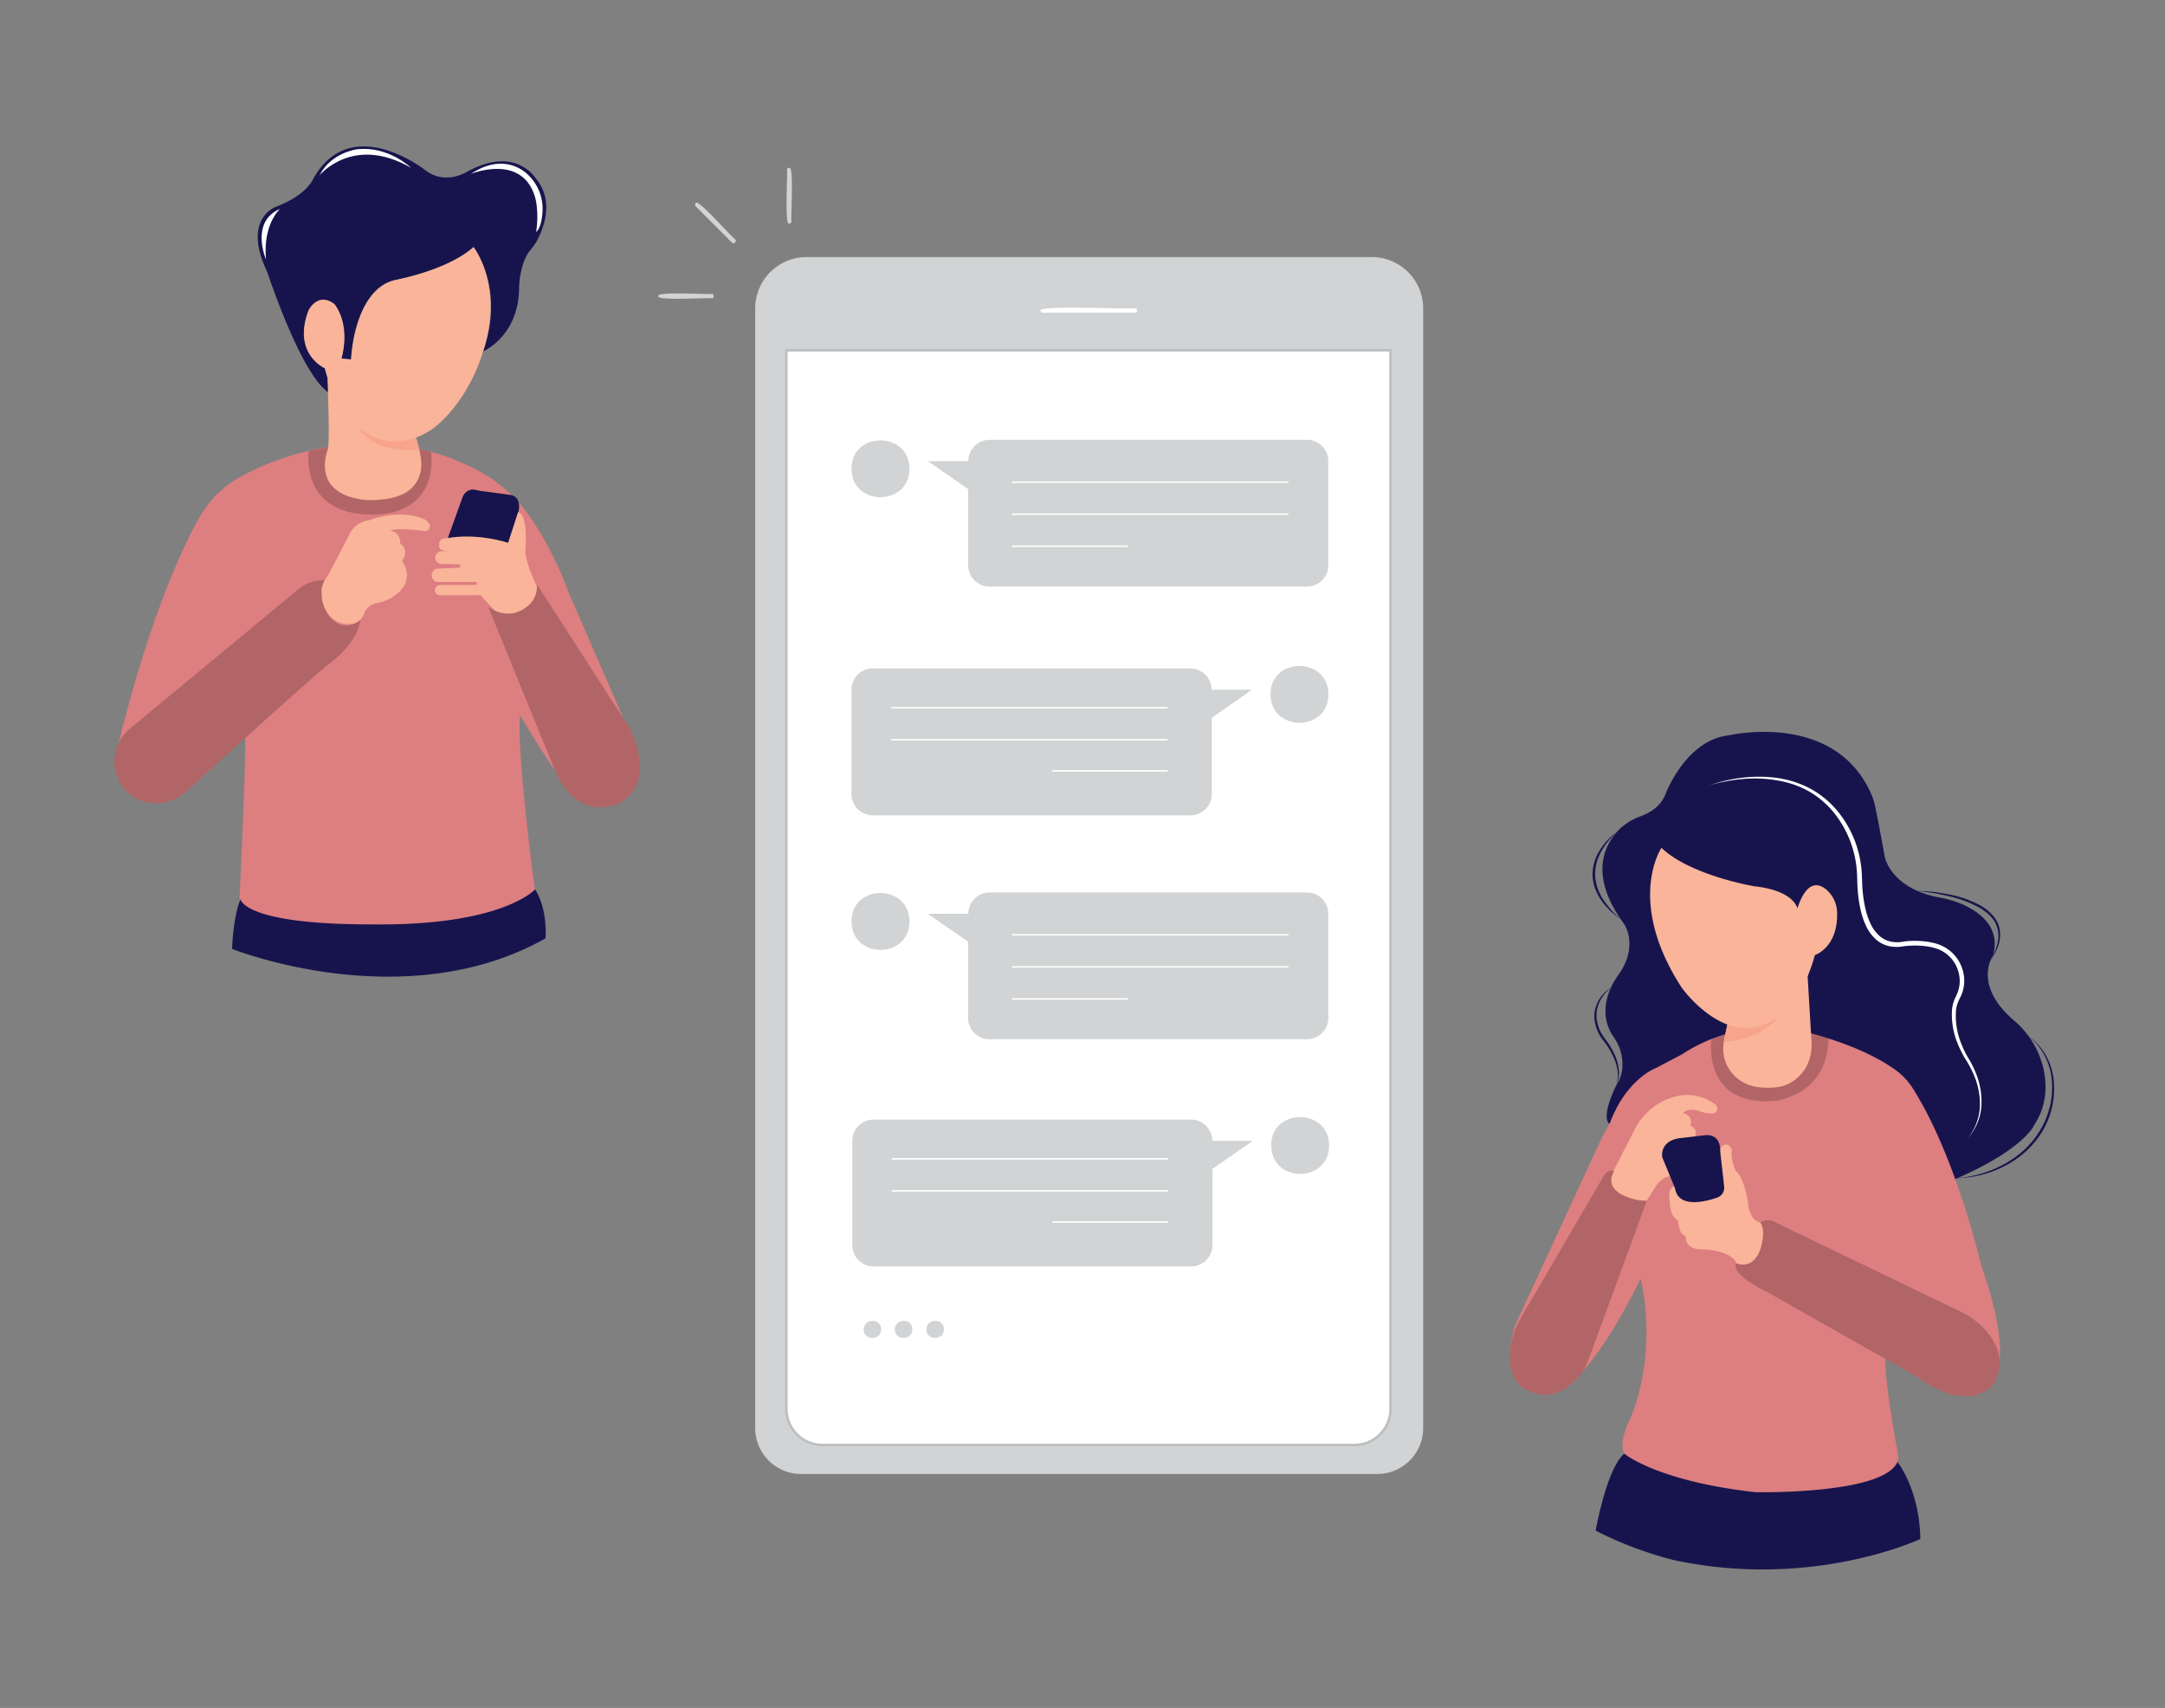 <svg id="f2d3aa74-e8cc-43a7-887a-e813aae76683" data-name="Layer 1" xmlns="http://www.w3.org/2000/svg" width="865.76" height="682.89" viewBox="0 0 865.76 682.89"><rect x="0" y="0" width="865.76" height="682.89" fill="#808080" stroke="none"/><path d="M97.93,291.46s1,.79-2.11,66.85c0,0-1.58,8.42,21.05,10.79,0,0,80.54,7.37,97.12-12.64,0,0-7.37-53.69-6.05-70.53,0,0,9.25,15.65,14.54,22.8l26.25-22.8-21.31-49a137,137,0,0,0-15.13-29.77,58.67,58.67,0,0,0-20.78-18.82c-47.41-25.53-93.72,1.49-93.72,1.49a41,41,0,0,0-17.61,16.27c-7.44,12.78-20.75,42.27-32.69,90.9Z" fill="#dd7e80"/><path d="M130.53,232.15a14.88,14.88,0,0,0-12.08,4.18L52.09,291.22a17.18,17.18,0,0,0-5.53,18.6,16.48,16.48,0,0,0,1.9,3.9c5.6,8.51,17.48,9.86,25.31,3.34.39-.32.78-.67,1.17-1,0,0,39.94-36.5,55.59-49.83,0,0,12.84-8.77,13.54-18.6a7.48,7.48,0,0,1-10.93.27,13.27,13.27,0,0,1-3.9-6.35C128.46,238.75,128.05,234.86,130.53,232.15Z" fill="#dd7e80"/><path d="M130.53,232.15a14.88,14.88,0,0,0-12.08,4.18L52.09,291.22a17.18,17.18,0,0,0-5.53,18.6,16.48,16.48,0,0,0,1.9,3.9c5.6,8.51,17.48,9.86,25.31,3.34.39-.32.78-.67,1.17-1,0,0,39.94-36.5,55.59-49.83,0,0,12.84-8.77,13.54-18.6a7.48,7.48,0,0,1-10.93.27,13.27,13.27,0,0,1-3.9-6.35C128.46,238.75,128.05,234.86,130.53,232.15Z" opacity="0.2"/><path d="M131.29,229.86l8.22-15.78a10,10,0,0,1,8.16-6.06s11.58-4.84,21.87-.47a3.94,3.94,0,0,1,2.14,2,2.07,2.07,0,0,1,0,1.89,1.92,1.92,0,0,1-1.94.89c-2.82-.36-11.64-1.38-13.7-.06,0,0,4,0,4,5.08,0,0,4,2.47.7,6.85,0,0,6.73,8.45-4.54,15a16.35,16.35,0,0,1-5.31,1.88,7.45,7.45,0,0,0-4,2.14,6.52,6.52,0,0,0-1.42,2.56,5.81,5.81,0,0,1-4.51,3.56,9.55,9.55,0,0,1-9.88-4.14,13.44,13.44,0,0,1-2.42-8S127.87,234.16,131.29,229.86Z" fill="#f9b499"/><path d="M148.11,369.6c52.79.79,65.88-14,65.88-14,5.21,8.27,4.16,19.58,4.16,19.58C161.76,407,92.81,379.41,92.81,379.41s.28-12.38,3.35-19.87C96.16,359.54,97.14,369.6,148.11,369.6Z" fill="#17144d"/><path d="M130.91,151.26s1.23,27.73,0,29.13c0,0-6.84,16.84,14.74,19.48,0,0,8.36.75,15.06-2.11a13.07,13.07,0,0,0,7.66-14,55.27,55.27,0,0,0-2.19-9.38Z" fill="#f9b499"/><path d="M193.2,140.49s14.39-6.07,14.39-25.72c0,0,.15-9.72,4.65-15a19.66,19.66,0,0,0,2.38-3.34c2.53-4.66,7-15.39.28-24.25-.25-.33-.49-.66-.73-1-1.46-2.11-9.16-11.53-25.6-3.45-.74.36-1.45.76-2.17,1.16-1.94,1.08-9.43,4.6-16.54-1,0,0-26.44-20.75-42-.4a28.06,28.06,0,0,0-2.67,4.22c-.94,1.84-4.45,7.1-15.14,11.09,0,0-13.33,4.92-3.16,26,0,0,13.24,40.4,24.25,47.93l-.21-5.47-1-4s-12.62-5.75-7-21.69c0,0,3.49-9.46,10.86-3.93,0,0,6.05,8.41,2.81,21.76l3.86.35s1.55-29,17.77-31.78c0,0,21.66-4.19,31.18-13.14C189.34,98.8,202.15,115.07,193.2,140.49Z" fill="#17144d"/><path d="M188.34,69.52s18.94-7.8,25,7.48a20.65,20.65,0,0,1,1.34,5.85,38.91,38.91,0,0,1-.29,9.9s2.1-1.33,2.53-7.8A18.82,18.82,0,0,0,210,68.86C205.5,65.28,197.81,63.21,188.34,69.52Z" fill="#fff"/><path d="M127.77,70.11s13.38-16.43,36.62-3c0,0-9.15-8.92-21.71-7.4C142.68,59.66,132.35,61.07,127.77,70.11Z" fill="#fff"/><path d="M106.35,103.71S99.86,88.62,112,83.53C112,83.53,105.12,89.33,106.35,103.71Z" fill="#fff"/><path d="M178.74,216.11l6.18-17.17a4.92,4.92,0,0,1,1.76-2.4,4.23,4.23,0,0,1,3.43-.69c.68.16,1.35.32,2,.41L204,197.87a4,4,0,0,1,2.4,1.16c1,1.05,1.8,3.08.55,6.9L203,218.65Z" fill="#17144d"/><path d="M123.45,180.32s-3.76,25.05,24.66,25.4,24.26-25,24.26-25l-4.78-1.18s7.33,20.66-19.66,20.44c0,0-23.86.2-16.67-21.2Z" opacity="0.2"/><path d="M215.49,236s-6.18-11.64-5.31-17.26c0,0,1.06-12.81-3-14l-4,12.29s-11.77-4-24.12-1.9c-.4.07-.81.12-1.23.16a2.16,2.16,0,0,0-2.19,2.44s-.88,2.52,3.68,2.66h-2.71a2.55,2.55,0,0,0-2.55,2.55h0a2.54,2.54,0,0,0,2.5,2.55l6.84.12a.68.68,0,0,1,.66.68h0a.67.67,0,0,1-.64.67l-8.25.38a2.69,2.69,0,0,0-2.56,2.69h0a2.69,2.69,0,0,0,2.69,2.69h14.87a.59.59,0,0,1,.6.59h0a.59.59,0,0,1-.6.59H176a2.11,2.11,0,0,0-2.11,2.11h0A2.1,2.1,0,0,0,176,238h16a.58.58,0,0,1,.51.29c.64,1.07,4.23,4.43,5.22,5.79C197.71,244.1,209.74,251.56,215.49,236Z" fill="#f9b499"/><path d="M195.28,242.7s8.2,6.42,16.17-.73a10.09,10.09,0,0,0,3.26-8.26v-.06l36.66,56.82s8.7,15.28,1.9,25.61A15.19,15.19,0,0,1,243,322.52c-5.91,1-15.26-.31-21.36-15.2Z" fill="#dd7e80"/><path d="M195.28,242.7s8.2,6.42,16.17-.73a10.09,10.09,0,0,0,3.26-8.26v-.06l36.66,56.82s8.7,15.28,1.9,25.61A15.19,15.19,0,0,1,243,322.52c-5.91,1-15.26-.31-21.36-15.2Z" opacity="0.2"/><path d="M760.34,430.35c-3.66-4.18-27.53-13.91-27.53-13.91-26.66-10.39-50-.18-60.17,5.86-3.26,1.94-6.64,3.66-10.06,5.29-13.63,6.51-18.72,22-18.72,22-4.18-2.88,2.62-15.95,2.62-15.95a14,14,0,0,0,2.3-7.51,18.47,18.47,0,0,0-3.33-11.22c-7.48-10.67-.85-21.58,1.7-25.08a28.91,28.91,0,0,0,2.76-4.76c4.21-9.94-.82-16.15-.82-16.15C636,350.84,641,339,646.49,332.72a23.11,23.11,0,0,1,9.58-6.35c3.07-1.11,7.88-3.61,9.91-8.78,0,0,7.88-21.18,24.69-23.51.54-.07,1.08-.15,1.61-.25,5.58-1.11,42.12-7.07,55.84,23.26a27.71,27.71,0,0,1,1.9,6.06c.79,4,2.3,11.64,3.67,19.46,0,0,2.37,12.67,22,16.27a40.4,40.4,0,0,1,10.22,3.23C792.42,365.27,800,371.34,797,382c0,0-8.38,11.65,8.3,25.95A35.71,35.71,0,0,1,817.09,427c1.5,6.6,1.49,14.53-3.16,22.06-.23.36-.44.73-.64,1.11-1,2-7.6,11.15-32,21.52C781.3,471.69,771.06,440.28,760.34,430.35Z" fill="#17144d"/><path d="M646.49,332.72a30.84,30.84,0,0,0-3.53,3.79,26.46,26.46,0,0,0-2.82,4.29,18.26,18.26,0,0,0-2.23,9.75,19.29,19.29,0,0,0,3.42,9.43,40.36,40.36,0,0,0,6.87,7.69c-.69-.52-1.39-1.05-2.07-1.58l-2-1.72c-.61-.63-1.24-1.24-1.82-1.9s-1.16-1.32-1.65-2.05l-.76-1.08-.67-1.14a8.78,8.78,0,0,1-.61-1.18,13.18,13.18,0,0,1-.55-1.21,17.19,17.19,0,0,1-1.19-5.19,17.79,17.79,0,0,1,2.56-10.19A25.29,25.29,0,0,1,646.49,332.72Z" fill="#17144d"/><path d="M644.2,394.87a16.43,16.43,0,0,0-3.57,4,13.14,13.14,0,0,0-2,4.84,12.18,12.18,0,0,0,.13,5.17l.14.64c.06.21.14.41.2.62l.43,1.24a15,15,0,0,0,1.19,2.33,22.09,22.09,0,0,0,1.51,2.16,28.87,28.87,0,0,1,4,7.13,17.93,17.93,0,0,1,1.17,5.35,11.61,11.61,0,0,1-1,5.32,12.46,12.46,0,0,0,.48-5.28,17.73,17.73,0,0,0-1.4-5.1A30.13,30.13,0,0,0,643,418.6c-.48-.74-1-1.46-1.54-2.16a22.65,22.65,0,0,1-1.6-2.24,15.91,15.91,0,0,1-2-5.15,12.15,12.15,0,0,1,0-5.53A14.38,14.38,0,0,1,644.2,394.87Z" fill="#17144d"/><path d="M766.7,356.2a68.25,68.25,0,0,1,12.89,1.46A43,43,0,0,1,791.88,362a19.51,19.51,0,0,1,5.14,4.15,11.4,11.4,0,0,1,2.74,6,13.78,13.78,0,0,1-.89,6.5,26,26,0,0,1-3.09,5.71,28.94,28.94,0,0,0,2.62-5.86,13.18,13.18,0,0,0,.6-6.24,11.28,11.28,0,0,0-2.68-5.54,18.73,18.73,0,0,0-4.94-3.88,45.46,45.46,0,0,0-12-4.48c-2.08-.52-4.19-.95-6.31-1.3S768.85,356.43,766.7,356.2Z" fill="#17144d"/><path d="M811.19,414.26a25,25,0,0,1,6.9,7.63,26,26,0,0,1,3.16,9.88A33.27,33.27,0,0,1,817,451.88a36.5,36.5,0,0,1-6.49,8.14,39.55,39.55,0,0,1-8.49,6,43.67,43.67,0,0,1-9.67,3.73,47.14,47.14,0,0,1-10.23,1.36,47.51,47.51,0,0,0,19.53-5.76,42.28,42.28,0,0,0,8.23-6,35.76,35.76,0,0,0,6.26-8,33.72,33.72,0,0,0,3.69-9.43,33.33,33.33,0,0,0,.65-10.11A25.33,25.33,0,0,0,811.19,414.26Z" fill="#17144d"/><path d="M683.61,314a58.93,58.93,0,0,1,13.32-3.05,53.86,53.86,0,0,1,13.72.09,43.38,43.38,0,0,1,6.73,1.53,41.58,41.58,0,0,1,6.4,2.67,37.19,37.19,0,0,1,10.74,8.71,43,43,0,0,1,10,25.5c.12,2.35.11,4.55.34,6.8a52.31,52.31,0,0,0,1,6.62,29.84,29.84,0,0,0,2.07,6.28,15,15,0,0,0,3.74,5.13,10.06,10.06,0,0,0,5.65,2.38,13.82,13.82,0,0,0,1.58.07c.53,0,1.06-.05,1.6-.14l.82-.12.45-.07.44-.05c.59-.06,1.18-.1,1.76-.13a35.69,35.69,0,0,1,7,.35,27.66,27.66,0,0,1,3.45.77,15.52,15.52,0,0,1,3.32,1.44,15.41,15.41,0,0,1,7.64,11.69,14.58,14.58,0,0,1-.94,7.1c-.25.54-.5,1.16-.75,1.62s-.48,1-.68,1.48a12,12,0,0,0-.8,3.1,29.22,29.22,0,0,0,1.91,13.07,40.52,40.52,0,0,0,2.89,6.06A39,39,0,0,1,790.1,429a30.19,30.19,0,0,1,2.21,13.53A21.58,21.58,0,0,1,787,455a21.92,21.92,0,0,0,4.74-12.49,29.35,29.35,0,0,0-2.59-13.11,37.86,37.86,0,0,0-3.2-5.94,43.11,43.11,0,0,1-3.1-6.19,30.5,30.5,0,0,1-2.26-13.68,14.11,14.11,0,0,1,.83-3.52c.21-.56.45-1.1.71-1.64s.43-1,.65-1.49a12.88,12.88,0,0,0,.79-6.3,13.65,13.65,0,0,0-9.76-11.55,22.89,22.89,0,0,0-3.21-.69,33.28,33.28,0,0,0-6.62-.29c-.55,0-1.11.07-1.65.13l-.4,0-.39.06-.88.14a17.7,17.7,0,0,1-1.8.16,15.89,15.89,0,0,1-1.82-.06,11.91,11.91,0,0,1-6.75-2.81,16.93,16.93,0,0,1-4.22-5.83,32.23,32.23,0,0,1-2.16-6.69,53.37,53.37,0,0,1-1-6.87c-.21-2.29-.2-4.66-.3-6.85a42.26,42.26,0,0,0-9.31-24.63,35.81,35.81,0,0,0-10.18-8.59,40,40,0,0,0-6.14-2.7A44.25,44.25,0,0,0,710.5,312a53.66,53.66,0,0,0-13.52-.53,67.1,67.1,0,0,0-6.75.91A54.14,54.14,0,0,0,683.61,314Z" fill="#fff"/><path d="M640.78,454.41,605.94,529.8s-9.06,26.24,11.15,27.29c0,0,12.54,7.35,39-45.83,0,0,7.32,28-4.18,56,0,0-6.28,11.9-1.05,15.4,0,0,33.11,26.24,94.79,10.84,0,0,15.33-3.84,13.24-12.59,0,0-5.92-31.49-4.88-39.54,0,0,39.73,25.89,45.3,3.85,0,0,3.32-9.8-7.23-39.89,0,0-9.75-42.58-27.12-70.1a26.7,26.7,0,0,0-6.86-7.35c-5.18-3.76-15.23-9.55-32.54-14.35a63.72,63.72,0,0,0-53,8.07s-7.7,4-10.06,5.31c0,0-11.88,4-18.72,22.09Z" fill="#dd7e80"/><path d="M694.4,505.08s4.9,2.35,8.38-3.13a12.19,12.19,0,0,0,1.52-3.69c.61-2.56,1.5-7.57-.42-9.49a5.7,5.7,0,0,1,6.14,0l74,35.67a31.65,31.65,0,0,1,9.83,7.25c4.49,5,8.61,12.74,3.17,21.82,0,0-8.15,11.61-27.81-1.3-1.47-1-3-1.91-4.49-2.77L707.3,516.93S691.51,509.54,694.4,505.08Z" fill="#dd7e80"/><path d="M694.4,505.08s4.9,2.35,8.38-3.13a12.19,12.19,0,0,0,1.52-3.69c.61-2.56,1.5-7.57-.42-9.49a5.7,5.7,0,0,1,6.14,0l74,35.67a31.65,31.65,0,0,1,9.83,7.25c4.49,5,8.61,12.74,3.17,21.82,0,0-8.15,11.61-27.81-1.3-1.47-1-3-1.91-4.49-2.77L707.3,516.93S691.51,509.54,694.4,505.08Z" opacity="0.2"/><path d="M638.08,612s4.33-24.74,11.46-30.79c0,0,12.8,10.93,52.34,15.41,0,0,51.12,1.1,56.89-12.07,0,0,8.8,10.78,9.15,30.78,0,0-43,20.36-98.61,8.43A149.35,149.35,0,0,1,638.08,612Z" fill="#17144d"/><path d="M691.24,407.79s-1.08,4.08-1.89,8.72a15.53,15.53,0,0,0,12.71,18.05,35.27,35.27,0,0,0,10.24-.1,12.88,12.88,0,0,0,1.5-.5,17,17,0,0,0,10.63-16.88l-1.78-30.17Z" fill="#f9b499"/><path d="M668.87,471.11c-.92-1.19-2.43-.66-3.72.17a10.75,10.75,0,0,0-3.16,3.28l-5.49,8.68c-9.74.79-13.89-10-13.89-10l11.13-21.72a25.27,25.27,0,0,1,14.8-12.69A18.76,18.76,0,0,1,686,441.67a2,2,0,0,1-1,3.57,14.44,14.44,0,0,1-5.47-1,9.67,9.67,0,0,0-3-.51,4.27,4.27,0,0,0-3.49,1.32s4.3.79,2.9,5c0,0,3.68,1.23,1.58,4.91Z" fill="#f9b499"/><path d="M670.19,474.16c-3.69.27-2.5,5.92-2.5,5.92s-.13,6.37,3.29,7.79c0,0,.39,6.16,3.16,6.29,0,0-.93,5.8,7.37,5.4,0,0,10.74.38,12.89,5.52,0,0,5.79,2.83,9.15-4.57,0,0,3.09-7.53.33-11.74,0,0-4.35-.56-4.87-8.11,0,0-1.5-9.81-5-12.63,0,0-1.85-4.19-1.51-7.35a2.79,2.79,0,0,0-1.33-2.79c-.94-.51-2.18-.51-3.33,1.53" fill="#f9b499"/><path d="M684.38,415.46s-3.93,26.72,24.76,24.75c0,0,21.54-1.45,22.09-25.07l-7-2s1.87,11.22-4.66,17.06a9.2,9.2,0,0,0-.77.76c-1.13,1.25-5.87,5-15.54,3.72a16.91,16.91,0,0,1-10.31-5.2c-2.88-3.17-5.22-8.24-3.07-15.87A31.18,31.18,0,0,0,684.38,415.46Z" opacity="0.2"/><path d="M645.45,468.24s-2.49-1.36-4.67,2.87l-32.71,56a30.45,30.45,0,0,0-4.27,15.26c0,5.72,1.7,12,8.52,14.07,0,0,7.38,4.23,16.07-3a23.3,23.3,0,0,0,6.78-9.64l23.33-63.7a20.22,20.22,0,0,1-8.22-1.69S641.24,475.61,645.45,468.24Z" fill="#dd7e80"/><path d="M645.45,468.24s-2.49-1.36-4.67,2.87l-32.71,56a30.45,30.45,0,0,0-4.27,15.26c0,5.72,1.7,12,8.52,14.07,0,0,7.38,4.23,16.07-3a23.3,23.3,0,0,0,6.78-9.64l23.33-63.7a20.22,20.22,0,0,1-8.22-1.69S641.24,475.61,645.45,468.24Z" opacity="0.2"/><path d="M669.84,475.17l-5.13-12.46s-1.36-6.84,7.76-7.72l9.12-1.05s6.5-1.33,6.32,6.62l1.56,13.83a4.21,4.21,0,0,1-2.82,4.47C681.33,480.67,671.13,483,669.84,475.17Z" fill="#17144d"/><path d="M550.71,589.34H320.34A18.34,18.34,0,0,1,302,571V123.33a20.55,20.55,0,0,1,20.55-20.55h226a20.56,20.56,0,0,1,20.56,20.55V571A18.35,18.35,0,0,1,550.71,589.34Z" fill="#d1d3d4"/><path d="M541.62,577.75H328.9a14.45,14.45,0,0,1-14.44-14.45V140.06H556.07V563.3A14.45,14.45,0,0,1,541.62,577.75Z" fill="#fff" stroke="#bcbec0" stroke-miterlimit="10"/><path d="M293.31,97.22a.91.91,0,0,1-.65-.27L278.2,82.49a.92.92,0,0,1,0-1.3c.67-2.13,15.18,14.5,15.76,14.46A.92.92,0,0,1,293.31,97.22Z" fill="#d1d3d4"/><path d="M284.6,119.32c-.47-.45-22.32,1.07-21.37-.92-1-2,21-.48,21.37-.93A.93.93,0,0,1,284.6,119.32Z" fill="#d1d3d4"/><path d="M315.6,89.38c-2,1-.48-21-.92-21.37a.92.92,0,0,1,.92-.92c2-1,.48,21,.92,21.37A.92.92,0,0,1,315.6,89.38Z" fill="#d1d3d4"/><path d="M453.92,125.05H417a.92.92,0,0,1-.92-.92c.26-2.27,36.54-.3,37.81-.93A.93.93,0,0,1,453.92,125.05Z" fill="#fff"/><path d="M363.68,187.44c-.07,15.14-23.1,15.14-23.17,0S363.61,172.3,363.68,187.44Z" fill="#d1d3d4"/><path d="M531.24,277.63c-.07,15.14-23.09,15.14-23.16,0S531.17,262.48,531.24,277.63Z" fill="#d1d3d4"/><path d="M522.73,175.86h-127a8.51,8.51,0,0,0-8.51,8.51H371l16.15,11.17V226a8.51,8.51,0,0,0,8.51,8.51h127a8.51,8.51,0,0,0,8.51-8.51V184.37A8.51,8.51,0,0,0,522.73,175.86Z" fill="#d1d3d4"/><rect x="404.73" y="192.48" width="110.54" height="0.61" fill="#fff"/><rect x="404.73" y="205.29" width="110.54" height="0.61" fill="#fff"/><rect x="404.73" y="218.1" width="46.32" height="0.61" fill="#fff"/><path d="M363.68,368.43c-.07,15.14-23.1,15.14-23.17,0S363.61,353.28,363.68,368.43Z" fill="#d1d3d4"/><path d="M522.73,356.85h-127a8.51,8.51,0,0,0-8.51,8.51H371l16.15,11.17V407a8.51,8.51,0,0,0,8.51,8.51h127a8.51,8.51,0,0,0,8.51-8.51V365.36A8.51,8.51,0,0,0,522.73,356.85Z" fill="#d1d3d4"/><rect x="404.73" y="373.47" width="110.54" height="0.61" fill="#fff"/><rect x="404.73" y="386.28" width="110.54" height="0.61" fill="#fff"/><rect x="404.73" y="399.09" width="46.32" height="0.61" fill="#fff"/><path d="M349,267.27h127a8.51,8.51,0,0,1,8.51,8.51h16.14L484.57,287v30.5a8.51,8.51,0,0,1-8.51,8.5H349a8.51,8.51,0,0,1-8.51-8.5V275.78A8.51,8.51,0,0,1,349,267.27Z" fill="#d1d3d4"/><rect x="356.39" y="282.67" width="110.54" height="0.61" fill="#fff"/><rect x="356.39" y="295.48" width="110.54" height="0.61" fill="#fff"/><rect x="420.61" y="307.94" width="46.32" height="0.61" fill="#fff"/><path d="M531.51,458c-.07,15.14-23.1,15.14-23.16,0S531.44,442.86,531.51,458Z" fill="#d1d3d4"/><path d="M349.29,447.65h127a8.51,8.51,0,0,1,8.51,8.51H501l-16.15,11.17v30.5a8.51,8.51,0,0,1-8.51,8.51h-127a8.51,8.51,0,0,1-8.51-8.51V456.16A8.51,8.51,0,0,1,349.29,447.65Z" fill="#d1d3d4"/><rect x="356.66" y="463.04" width="110.54" height="0.61" fill="#fff"/><rect x="356.66" y="475.85" width="110.54" height="0.61" fill="#fff"/><rect x="420.88" y="488.31" width="46.32" height="0.61" fill="#fff"/><path d="M352.36,531.52c.06,4.55-7.09,4.55-7,0S352.43,527,352.36,531.52Z" fill="#d1d3d4"/><path d="M364.82,531.52c.06,4.55-7.09,4.55-7,0S364.88,527,364.82,531.52Z" fill="#d1d3d4"/><path d="M377.45,531.52c.07,4.55-7.09,4.55-7,0S377.52,527,377.45,531.52Z" fill="#d1d3d4"/><path d="M690.78,409.64l-1.43,6.87s13.17.17,21.74-9.83C711.09,406.68,701.61,413.11,690.78,409.64Z" fill="#f7a48b"/><path d="M664.4,339s-14.39,21.18,8.07,55.86c0,0,16.14,22.75,34,14.33,0,0,12.63-3.43,19.3-27.33,0,0,9.29-3,8.86-17a12.33,12.33,0,0,0-4.47-9.31c-3.22-2.57-7.78-3.27-11.41,7.63,0,0-1.19-7-16.91-8.78C701.88,354.45,676.12,350.15,664.4,339Z" fill="#f9b499"/><path d="M167.59,179.52l-1.41-5.1s-11.07,5.61-23-3.66C143.19,170.76,148.75,182,167.59,179.52Z" fill="#f7a48b"/><path d="M194.43,136.17C190,153.69,181.21,164.4,175.3,169.6A27.32,27.32,0,0,1,162.46,176c-24.71,4.67-32.58-28.78-32.58-28.78s-13-5.62-6.51-23.16c0,0,3.68-7.55,10.35-2.46,0,0,6.67,7.37,2.81,21.76l3.86.35s.76-25.69,16.07-31.28a15.72,15.72,0,0,1,2.42-.65c4.05-.83,21.08-4.68,30.46-13C189.34,98.8,200.39,112.66,194.43,136.17Z" fill="#f9b499"/></svg>